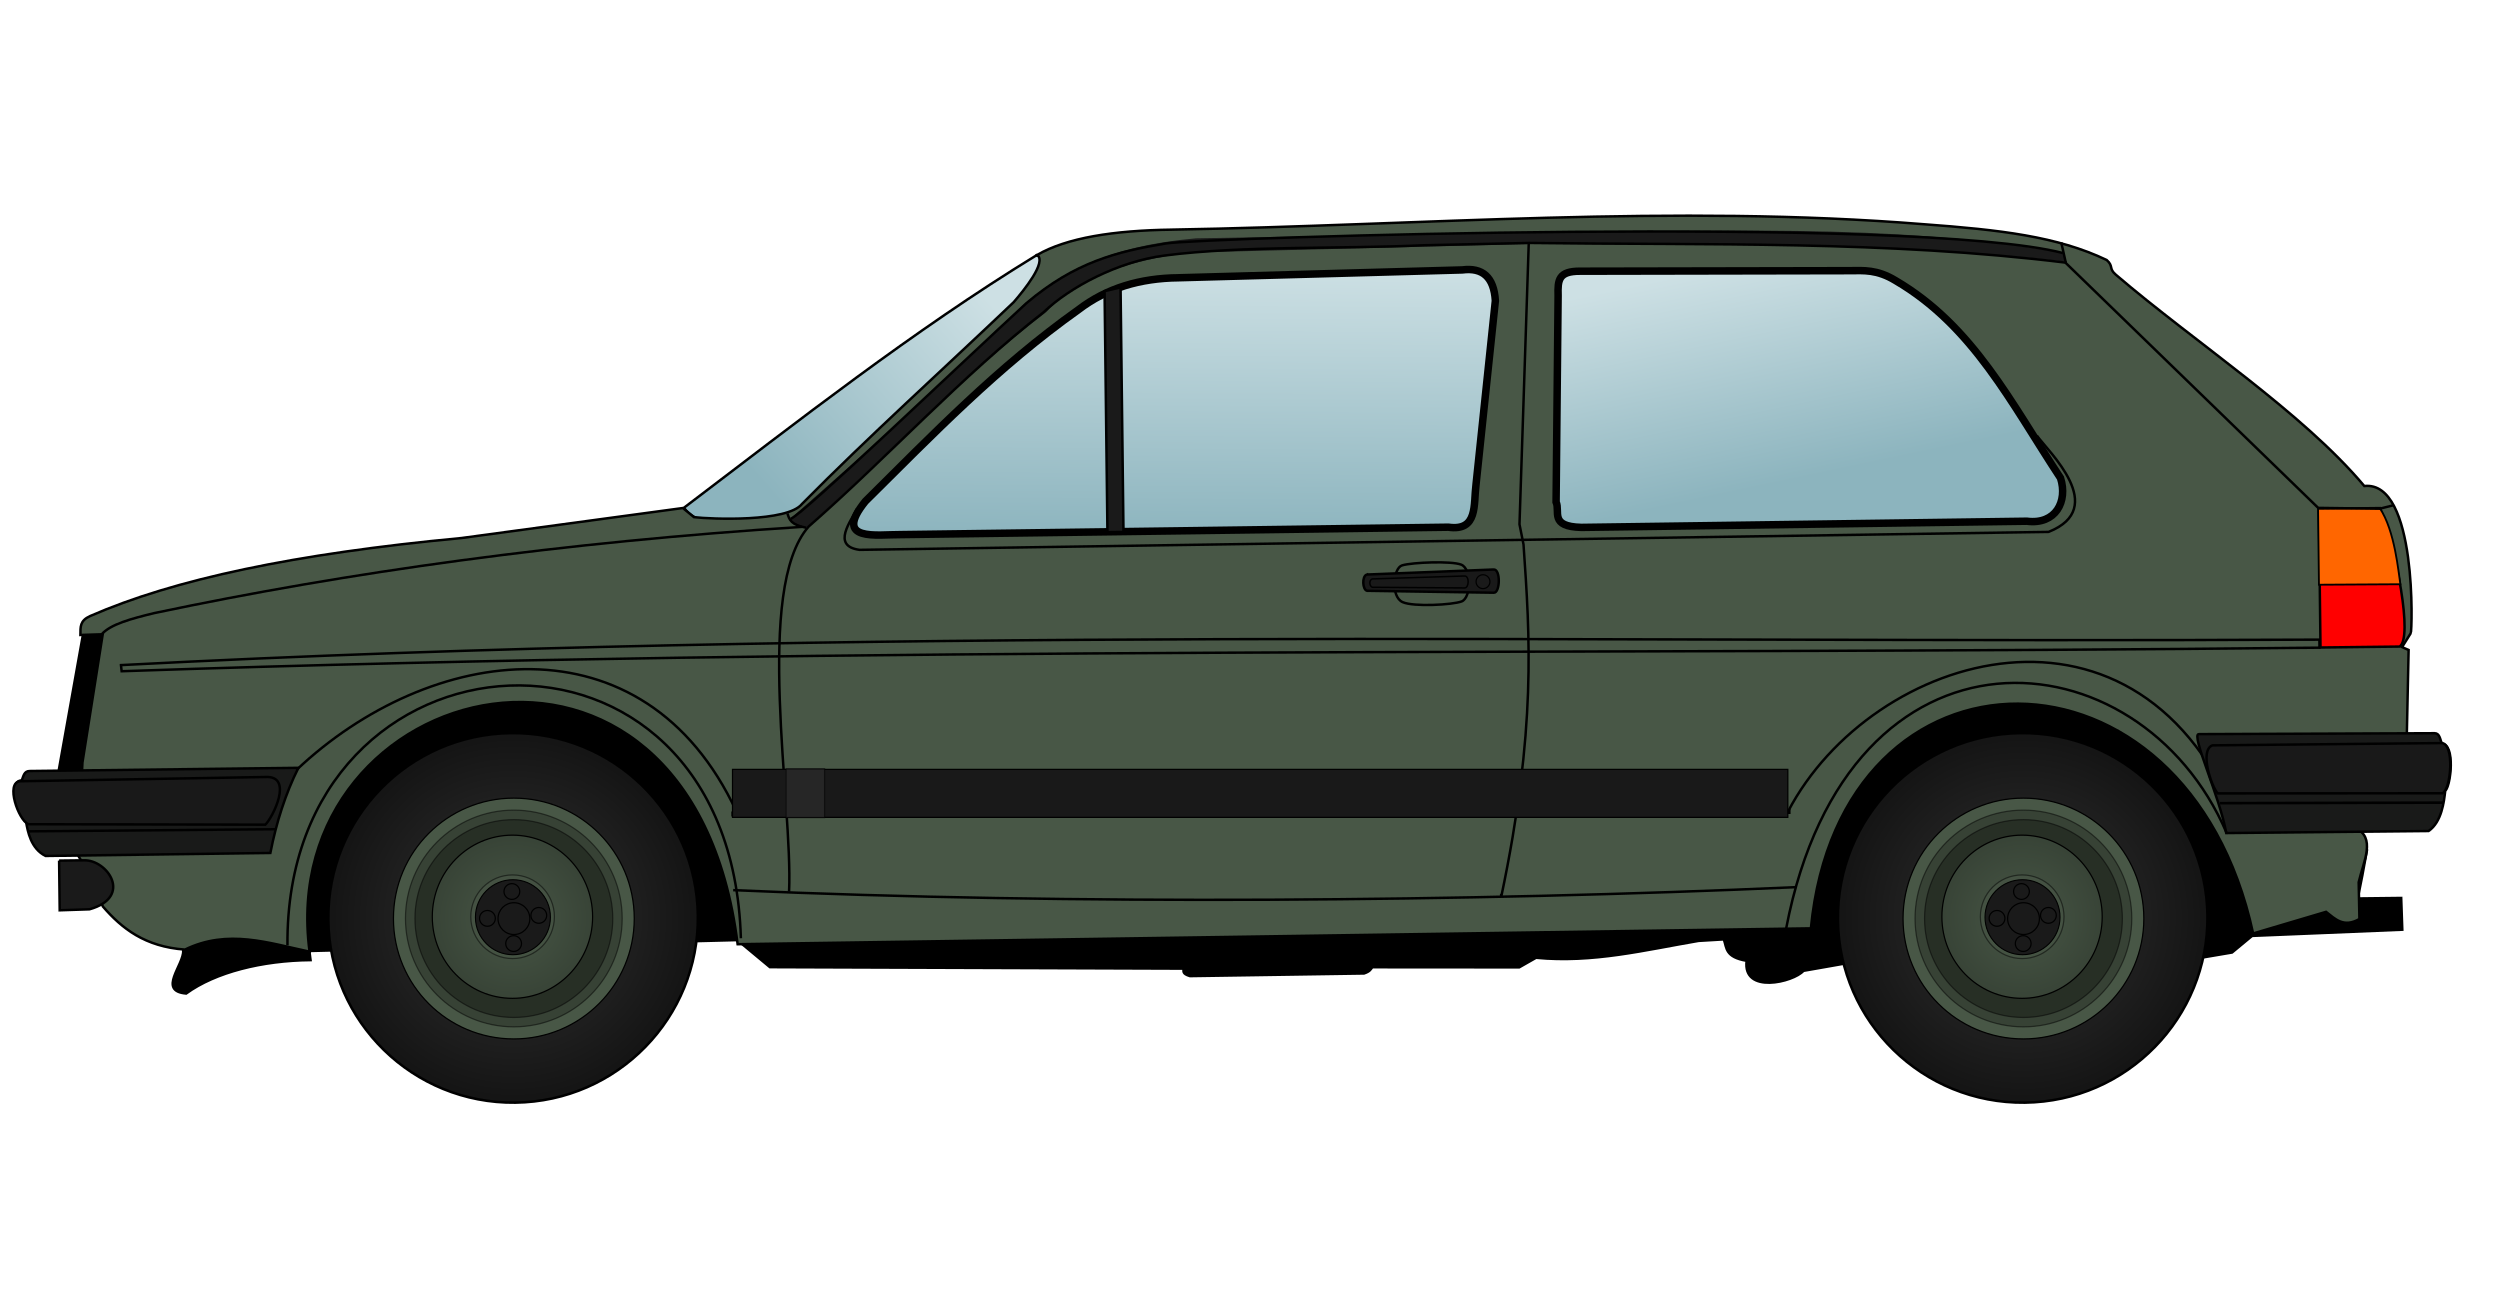 <?xml version="1.0" encoding="UTF-8" standalone="no"?>
<!-- Created with Inkscape (http://www.inkscape.org/) -->

<svg
   xmlns:dc="http://purl.org/dc/elements/1.1/"
   xmlns:cc="http://creativecommons.org/ns#"
   xmlns:rdf="http://www.w3.org/1999/02/22-rdf-syntax-ns#"
   xmlns:svg="http://www.w3.org/2000/svg"
   xmlns="http://www.w3.org/2000/svg"
   xmlns:xlink="http://www.w3.org/1999/xlink"
   xmlns:sodipodi="http://sodipodi.sourceforge.net/DTD/sodipodi-0.dtd"
   xmlns:inkscape="http://www.inkscape.org/namespaces/inkscape"
   width="2000"
   height="1052.36"
   id="svg2"
   version="1.1"
   inkscape:version="0.47 r22583"
   sodipodi:docname="VW Golf II bw.svg"
   inkscape:export-filename="I:\Kunst\Autos der Geschichte\svg\vw-golf-2.png"
   inkscape:export-xdpi="123"
   inkscape:export-ydpi="123">
  <defs
     id="defs4">
    <linearGradient
       id="linearGradient6295">
      <stop
         style="stop-color:#333333;stop-opacity:1;"
         offset="0"
         id="stop6297" />
      <stop
         style="stop-color:#141414;stop-opacity:1;"
         offset="1"
         id="stop6299" />
    </linearGradient>
    <linearGradient
       id="linearGradient6118">
      <stop
         style="stop-color:#485746;stop-opacity:1;"
         offset="0"
         id="stop6120" />
      <stop
         style="stop-color:#303a2f;stop-opacity:1;"
         offset="1"
         id="stop6122" />
    </linearGradient>
    <linearGradient
       id="linearGradient5683">
      <stop
         style="stop-color:#cde0e4;stop-opacity:1;"
         offset="0"
         id="stop5685" />
      <stop
         style="stop-color:#8cb4be;stop-opacity:1;"
         offset="1"
         id="stop5687" />
    </linearGradient>
    <inkscape:perspective
       sodipodi:type="inkscape:persp3d"
       inkscape:vp_x="0 : 526.18109 : 1"
       inkscape:vp_y="0 : 1000 : 0"
       inkscape:vp_z="744.09448 : 526.18109 : 1"
       inkscape:persp3d-origin="372.04724 : 350.78739 : 1"
       id="perspective10" />
    <inkscape:perspective
       id="perspective2824"
       inkscape:persp3d-origin="0.5 : 0.33333333 : 1"
       inkscape:vp_z="1 : 0.5 : 1"
       inkscape:vp_y="0 : 1000 : 0"
       inkscape:vp_x="0 : 0.5 : 1"
       sodipodi:type="inkscape:persp3d" />
    <inkscape:perspective
       id="perspective2836"
       inkscape:persp3d-origin="0.5 : 0.33333333 : 1"
       inkscape:vp_z="1 : 0.5 : 1"
       inkscape:vp_y="0 : 1000 : 0"
       inkscape:vp_x="0 : 0.5 : 1"
       sodipodi:type="inkscape:persp3d" />
    <inkscape:perspective
       id="perspective2836-7"
       inkscape:persp3d-origin="0.5 : 0.33333333 : 1"
       inkscape:vp_z="1 : 0.5 : 1"
       inkscape:vp_y="0 : 1000 : 0"
       inkscape:vp_x="0 : 0.5 : 1"
       sodipodi:type="inkscape:persp3d" />
    <inkscape:perspective
       id="perspective2836-0"
       inkscape:persp3d-origin="0.5 : 0.33333333 : 1"
       inkscape:vp_z="1 : 0.5 : 1"
       inkscape:vp_y="0 : 1000 : 0"
       inkscape:vp_x="0 : 0.5 : 1"
       sodipodi:type="inkscape:persp3d" />
    <inkscape:perspective
       id="perspective2836-4"
       inkscape:persp3d-origin="0.5 : 0.33333333 : 1"
       inkscape:vp_z="1 : 0.5 : 1"
       inkscape:vp_y="0 : 1000 : 0"
       inkscape:vp_x="0 : 0.5 : 1"
       sodipodi:type="inkscape:persp3d" />
    <inkscape:perspective
       id="perspective2885"
       inkscape:persp3d-origin="0.5 : 0.33333333 : 1"
       inkscape:vp_z="1 : 0.5 : 1"
       inkscape:vp_y="0 : 1000 : 0"
       inkscape:vp_x="0 : 0.5 : 1"
       sodipodi:type="inkscape:persp3d" />
    <inkscape:perspective
       id="perspective2907"
       inkscape:persp3d-origin="0.5 : 0.33333333 : 1"
       inkscape:vp_z="1 : 0.5 : 1"
       inkscape:vp_y="0 : 1000 : 0"
       inkscape:vp_x="0 : 0.5 : 1"
       sodipodi:type="inkscape:persp3d" />
    <inkscape:perspective
       id="perspective2907-5"
       inkscape:persp3d-origin="0.5 : 0.33333333 : 1"
       inkscape:vp_z="1 : 0.5 : 1"
       inkscape:vp_y="0 : 1000 : 0"
       inkscape:vp_x="0 : 0.5 : 1"
       sodipodi:type="inkscape:persp3d" />
    <inkscape:perspective
       id="perspective2938"
       inkscape:persp3d-origin="0.5 : 0.33333333 : 1"
       inkscape:vp_z="1 : 0.5 : 1"
       inkscape:vp_y="0 : 1000 : 0"
       inkscape:vp_x="0 : 0.5 : 1"
       sodipodi:type="inkscape:persp3d" />
    <inkscape:perspective
       id="perspective2960"
       inkscape:persp3d-origin="0.5 : 0.33333333 : 1"
       inkscape:vp_z="1 : 0.5 : 1"
       inkscape:vp_y="0 : 1000 : 0"
       inkscape:vp_x="0 : 0.5 : 1"
       sodipodi:type="inkscape:persp3d" />
    <inkscape:perspective
       id="perspective2960-1"
       inkscape:persp3d-origin="0.5 : 0.33333333 : 1"
       inkscape:vp_z="1 : 0.5 : 1"
       inkscape:vp_y="0 : 1000 : 0"
       inkscape:vp_x="0 : 0.5 : 1"
       sodipodi:type="inkscape:persp3d" />
    <inkscape:perspective
       id="perspective3763"
       inkscape:persp3d-origin="0.5 : 0.33333333 : 1"
       inkscape:vp_z="1 : 0.5 : 1"
       inkscape:vp_y="0 : 1000 : 0"
       inkscape:vp_x="0 : 0.5 : 1"
       sodipodi:type="inkscape:persp3d" />
    <inkscape:perspective
       id="perspective3763-7"
       inkscape:persp3d-origin="0.5 : 0.33333333 : 1"
       inkscape:vp_z="1 : 0.5 : 1"
       inkscape:vp_y="0 : 1000 : 0"
       inkscape:vp_x="0 : 0.5 : 1"
       sodipodi:type="inkscape:persp3d" />
    <inkscape:perspective
       id="perspective3794"
       inkscape:persp3d-origin="0.5 : 0.33333333 : 1"
       inkscape:vp_z="1 : 0.5 : 1"
       inkscape:vp_y="0 : 1000 : 0"
       inkscape:vp_x="0 : 0.5 : 1"
       sodipodi:type="inkscape:persp3d" />
    <inkscape:perspective
       id="perspective3825"
       inkscape:persp3d-origin="0.5 : 0.33333333 : 1"
       inkscape:vp_z="1 : 0.5 : 1"
       inkscape:vp_y="0 : 1000 : 0"
       inkscape:vp_x="0 : 0.5 : 1"
       sodipodi:type="inkscape:persp3d" />
    <inkscape:perspective
       id="perspective3869"
       inkscape:persp3d-origin="0.5 : 0.33333333 : 1"
       inkscape:vp_z="1 : 0.5 : 1"
       inkscape:vp_y="0 : 1000 : 0"
       inkscape:vp_x="0 : 0.5 : 1"
       sodipodi:type="inkscape:persp3d" />
    <inkscape:perspective
       id="perspective3655"
       inkscape:persp3d-origin="0.5 : 0.33333333 : 1"
       inkscape:vp_z="1 : 0.5 : 1"
       inkscape:vp_y="0 : 1000 : 0"
       inkscape:vp_x="0 : 0.5 : 1"
       sodipodi:type="inkscape:persp3d" />
    <inkscape:perspective
       id="perspective3655-0"
       inkscape:persp3d-origin="0.5 : 0.33333333 : 1"
       inkscape:vp_z="1 : 0.5 : 1"
       inkscape:vp_y="0 : 1000 : 0"
       inkscape:vp_x="0 : 0.5 : 1"
       sodipodi:type="inkscape:persp3d" />
    <inkscape:perspective
       id="perspective3655-8"
       inkscape:persp3d-origin="0.5 : 0.33333333 : 1"
       inkscape:vp_z="1 : 0.5 : 1"
       inkscape:vp_y="0 : 1000 : 0"
       inkscape:vp_x="0 : 0.5 : 1"
       sodipodi:type="inkscape:persp3d" />
    <inkscape:perspective
       id="perspective3695"
       inkscape:persp3d-origin="0.5 : 0.33333333 : 1"
       inkscape:vp_z="1 : 0.5 : 1"
       inkscape:vp_y="0 : 1000 : 0"
       inkscape:vp_x="0 : 0.5 : 1"
       sodipodi:type="inkscape:persp3d" />
    <inkscape:perspective
       id="perspective3719"
       inkscape:persp3d-origin="0.5 : 0.33333333 : 1"
       inkscape:vp_z="1 : 0.5 : 1"
       inkscape:vp_y="0 : 1000 : 0"
       inkscape:vp_x="0 : 0.5 : 1"
       sodipodi:type="inkscape:persp3d" />
    <inkscape:perspective
       id="perspective3737"
       inkscape:persp3d-origin="0.5 : 0.33333333 : 1"
       inkscape:vp_z="1 : 0.5 : 1"
       inkscape:vp_y="0 : 1000 : 0"
       inkscape:vp_x="0 : 0.5 : 1"
       sodipodi:type="inkscape:persp3d" />
    <inkscape:perspective
       id="perspective3759"
       inkscape:persp3d-origin="0.5 : 0.33333333 : 1"
       inkscape:vp_z="1 : 0.5 : 1"
       inkscape:vp_y="0 : 1000 : 0"
       inkscape:vp_x="0 : 0.5 : 1"
       sodipodi:type="inkscape:persp3d" />
    <inkscape:perspective
       id="perspective3781"
       inkscape:persp3d-origin="0.5 : 0.33333333 : 1"
       inkscape:vp_z="1 : 0.5 : 1"
       inkscape:vp_y="0 : 1000 : 0"
       inkscape:vp_x="0 : 0.5 : 1"
       sodipodi:type="inkscape:persp3d" />
    <inkscape:perspective
       id="perspective3803"
       inkscape:persp3d-origin="0.5 : 0.33333333 : 1"
       inkscape:vp_z="1 : 0.5 : 1"
       inkscape:vp_y="0 : 1000 : 0"
       inkscape:vp_x="0 : 0.5 : 1"
       sodipodi:type="inkscape:persp3d" />
    <inkscape:perspective
       id="perspective3825-1"
       inkscape:persp3d-origin="0.5 : 0.33333333 : 1"
       inkscape:vp_z="1 : 0.5 : 1"
       inkscape:vp_y="0 : 1000 : 0"
       inkscape:vp_x="0 : 0.5 : 1"
       sodipodi:type="inkscape:persp3d" />
    <inkscape:perspective
       id="perspective3850"
       inkscape:persp3d-origin="0.5 : 0.33333333 : 1"
       inkscape:vp_z="1 : 0.5 : 1"
       inkscape:vp_y="0 : 1000 : 0"
       inkscape:vp_x="0 : 0.5 : 1"
       sodipodi:type="inkscape:persp3d" />
    <inkscape:perspective
       id="perspective3872"
       inkscape:persp3d-origin="0.5 : 0.33333333 : 1"
       inkscape:vp_z="1 : 0.5 : 1"
       inkscape:vp_y="0 : 1000 : 0"
       inkscape:vp_x="0 : 0.5 : 1"
       sodipodi:type="inkscape:persp3d" />
    <inkscape:perspective
       id="perspective3895"
       inkscape:persp3d-origin="0.5 : 0.33333333 : 1"
       inkscape:vp_z="1 : 0.5 : 1"
       inkscape:vp_y="0 : 1000 : 0"
       inkscape:vp_x="0 : 0.5 : 1"
       sodipodi:type="inkscape:persp3d" />
    <inkscape:perspective
       id="perspective3917"
       inkscape:persp3d-origin="0.5 : 0.33333333 : 1"
       inkscape:vp_z="1 : 0.5 : 1"
       inkscape:vp_y="0 : 1000 : 0"
       inkscape:vp_x="0 : 0.5 : 1"
       sodipodi:type="inkscape:persp3d" />
    <inkscape:perspective
       id="perspective3941"
       inkscape:persp3d-origin="0.5 : 0.33333333 : 1"
       inkscape:vp_z="1 : 0.5 : 1"
       inkscape:vp_y="0 : 1000 : 0"
       inkscape:vp_x="0 : 0.5 : 1"
       sodipodi:type="inkscape:persp3d" />
    <inkscape:perspective
       id="perspective3963"
       inkscape:persp3d-origin="0.5 : 0.33333333 : 1"
       inkscape:vp_z="1 : 0.5 : 1"
       inkscape:vp_y="0 : 1000 : 0"
       inkscape:vp_x="0 : 0.5 : 1"
       sodipodi:type="inkscape:persp3d" />
    <inkscape:perspective
       id="perspective3985"
       inkscape:persp3d-origin="0.5 : 0.33333333 : 1"
       inkscape:vp_z="1 : 0.5 : 1"
       inkscape:vp_y="0 : 1000 : 0"
       inkscape:vp_x="0 : 0.5 : 1"
       sodipodi:type="inkscape:persp3d" />
    <inkscape:perspective
       id="perspective4007"
       inkscape:persp3d-origin="0.5 : 0.33333333 : 1"
       inkscape:vp_z="1 : 0.5 : 1"
       inkscape:vp_y="0 : 1000 : 0"
       inkscape:vp_x="0 : 0.5 : 1"
       sodipodi:type="inkscape:persp3d" />
    <inkscape:perspective
       id="perspective4029"
       inkscape:persp3d-origin="0.5 : 0.33333333 : 1"
       inkscape:vp_z="1 : 0.5 : 1"
       inkscape:vp_y="0 : 1000 : 0"
       inkscape:vp_x="0 : 0.5 : 1"
       sodipodi:type="inkscape:persp3d" />
    <inkscape:perspective
       id="perspective4051"
       inkscape:persp3d-origin="0.5 : 0.33333333 : 1"
       inkscape:vp_z="1 : 0.5 : 1"
       inkscape:vp_y="0 : 1000 : 0"
       inkscape:vp_x="0 : 0.5 : 1"
       sodipodi:type="inkscape:persp3d" />
    <inkscape:perspective
       id="perspective4073"
       inkscape:persp3d-origin="0.5 : 0.33333333 : 1"
       inkscape:vp_z="1 : 0.5 : 1"
       inkscape:vp_y="0 : 1000 : 0"
       inkscape:vp_x="0 : 0.5 : 1"
       sodipodi:type="inkscape:persp3d" />
    <inkscape:perspective
       id="perspective4095"
       inkscape:persp3d-origin="0.5 : 0.33333333 : 1"
       inkscape:vp_z="1 : 0.5 : 1"
       inkscape:vp_y="0 : 1000 : 0"
       inkscape:vp_x="0 : 0.5 : 1"
       sodipodi:type="inkscape:persp3d" />
    <inkscape:perspective
       id="perspective4117"
       inkscape:persp3d-origin="0.5 : 0.33333333 : 1"
       inkscape:vp_z="1 : 0.5 : 1"
       inkscape:vp_y="0 : 1000 : 0"
       inkscape:vp_x="0 : 0.5 : 1"
       sodipodi:type="inkscape:persp3d" />
    <inkscape:perspective
       id="perspective4139"
       inkscape:persp3d-origin="0.5 : 0.33333333 : 1"
       inkscape:vp_z="1 : 0.5 : 1"
       inkscape:vp_y="0 : 1000 : 0"
       inkscape:vp_x="0 : 0.5 : 1"
       sodipodi:type="inkscape:persp3d" />
    <inkscape:perspective
       id="perspective4161"
       inkscape:persp3d-origin="0.5 : 0.33333333 : 1"
       inkscape:vp_z="1 : 0.5 : 1"
       inkscape:vp_y="0 : 1000 : 0"
       inkscape:vp_x="0 : 0.5 : 1"
       sodipodi:type="inkscape:persp3d" />
    <inkscape:perspective
       id="perspective4183"
       inkscape:persp3d-origin="0.5 : 0.33333333 : 1"
       inkscape:vp_z="1 : 0.5 : 1"
       inkscape:vp_y="0 : 1000 : 0"
       inkscape:vp_x="0 : 0.5 : 1"
       sodipodi:type="inkscape:persp3d" />
    <inkscape:perspective
       id="perspective4205"
       inkscape:persp3d-origin="0.5 : 0.33333333 : 1"
       inkscape:vp_z="1 : 0.5 : 1"
       inkscape:vp_y="0 : 1000 : 0"
       inkscape:vp_x="0 : 0.5 : 1"
       sodipodi:type="inkscape:persp3d" />
    <inkscape:perspective
       id="perspective4205-2"
       inkscape:persp3d-origin="0.5 : 0.33333333 : 1"
       inkscape:vp_z="1 : 0.5 : 1"
       inkscape:vp_y="0 : 1000 : 0"
       inkscape:vp_x="0 : 0.5 : 1"
       sodipodi:type="inkscape:persp3d" />
    <inkscape:perspective
       id="perspective4205-9"
       inkscape:persp3d-origin="0.5 : 0.33333333 : 1"
       inkscape:vp_z="1 : 0.5 : 1"
       inkscape:vp_y="0 : 1000 : 0"
       inkscape:vp_x="0 : 0.5 : 1"
       sodipodi:type="inkscape:persp3d" />
    <inkscape:perspective
       id="perspective4245"
       inkscape:persp3d-origin="0.5 : 0.33333333 : 1"
       inkscape:vp_z="1 : 0.5 : 1"
       inkscape:vp_y="0 : 1000 : 0"
       inkscape:vp_x="0 : 0.5 : 1"
       sodipodi:type="inkscape:persp3d" />
    <inkscape:perspective
       id="perspective4245-3"
       inkscape:persp3d-origin="0.5 : 0.33333333 : 1"
       inkscape:vp_z="1 : 0.5 : 1"
       inkscape:vp_y="0 : 1000 : 0"
       inkscape:vp_x="0 : 0.5 : 1"
       sodipodi:type="inkscape:persp3d" />
    <inkscape:perspective
       id="perspective4276"
       inkscape:persp3d-origin="0.5 : 0.33333333 : 1"
       inkscape:vp_z="1 : 0.5 : 1"
       inkscape:vp_y="0 : 1000 : 0"
       inkscape:vp_x="0 : 0.5 : 1"
       sodipodi:type="inkscape:persp3d" />
    <inkscape:perspective
       id="perspective4276-3"
       inkscape:persp3d-origin="0.5 : 0.33333333 : 1"
       inkscape:vp_z="1 : 0.5 : 1"
       inkscape:vp_y="0 : 1000 : 0"
       inkscape:vp_x="0 : 0.5 : 1"
       sodipodi:type="inkscape:persp3d" />
    <inkscape:perspective
       id="perspective4404"
       inkscape:persp3d-origin="0.5 : 0.33333333 : 1"
       inkscape:vp_z="1 : 0.5 : 1"
       inkscape:vp_y="0 : 1000 : 0"
       inkscape:vp_x="0 : 0.5 : 1"
       sodipodi:type="inkscape:persp3d" />
    <linearGradient
       inkscape:collect="always"
       xlink:href="#linearGradient5683"
       id="linearGradient5807"
       gradientUnits="userSpaceOnUse"
       x1="522.989"
       y1="79.219"
       x2="541.043"
       y2="167.044"
       gradientTransform="matrix(2,-0.01,0.01,2,327.76,60.399)" />
    <linearGradient
       inkscape:collect="always"
       xlink:href="#linearGradient5683"
       id="linearGradient5810"
       gradientUnits="userSpaceOnUse"
       x1="332.038"
       y1="77.821"
       x2="330.766"
       y2="187.065"
       gradientTransform="matrix(2,-0.01,0.01,2,327.76,60.399)" />
    <linearGradient
       inkscape:collect="always"
       xlink:href="#linearGradient5683"
       id="linearGradient5814"
       gradientUnits="userSpaceOnUse"
       x1="230.71"
       y1="90.125"
       x2="142.764"
       y2="166.729"
       gradientTransform="matrix(2,-0.01,0.01,2,327.76,60.399)" />
    <inkscape:perspective
       id="perspective5829"
       inkscape:persp3d-origin="0.5 : 0.33333333 : 1"
       inkscape:vp_z="1 : 0.5 : 1"
       inkscape:vp_y="0 : 1000 : 0"
       inkscape:vp_x="0 : 0.5 : 1"
       sodipodi:type="inkscape:persp3d" />
    <inkscape:perspective
       id="perspective5851"
       inkscape:persp3d-origin="0.5 : 0.33333333 : 1"
       inkscape:vp_z="1 : 0.5 : 1"
       inkscape:vp_y="0 : 1000 : 0"
       inkscape:vp_x="0 : 0.5 : 1"
       sodipodi:type="inkscape:persp3d" />
    <inkscape:perspective
       id="perspective5873"
       inkscape:persp3d-origin="0.5 : 0.33333333 : 1"
       inkscape:vp_z="1 : 0.5 : 1"
       inkscape:vp_y="0 : 1000 : 0"
       inkscape:vp_x="0 : 0.5 : 1"
       sodipodi:type="inkscape:persp3d" />
    <inkscape:perspective
       id="perspective5889"
       inkscape:persp3d-origin="0.5 : 0.33333333 : 1"
       inkscape:vp_z="1 : 0.5 : 1"
       inkscape:vp_y="0 : 1000 : 0"
       inkscape:vp_x="0 : 0.5 : 1"
       sodipodi:type="inkscape:persp3d" />
    <inkscape:perspective
       id="perspective5911"
       inkscape:persp3d-origin="0.5 : 0.33333333 : 1"
       inkscape:vp_z="1 : 0.5 : 1"
       inkscape:vp_y="0 : 1000 : 0"
       inkscape:vp_x="0 : 0.5 : 1"
       sodipodi:type="inkscape:persp3d" />
    <inkscape:perspective
       id="perspective5911-9"
       inkscape:persp3d-origin="0.5 : 0.33333333 : 1"
       inkscape:vp_z="1 : 0.5 : 1"
       inkscape:vp_y="0 : 1000 : 0"
       inkscape:vp_x="0 : 0.5 : 1"
       sodipodi:type="inkscape:persp3d" />
    <inkscape:perspective
       id="perspective5942"
       inkscape:persp3d-origin="0.5 : 0.33333333 : 1"
       inkscape:vp_z="1 : 0.5 : 1"
       inkscape:vp_y="0 : 1000 : 0"
       inkscape:vp_x="0 : 0.5 : 1"
       sodipodi:type="inkscape:persp3d" />
    <inkscape:perspective
       id="perspective5964"
       inkscape:persp3d-origin="0.5 : 0.33333333 : 1"
       inkscape:vp_z="1 : 0.5 : 1"
       inkscape:vp_y="0 : 1000 : 0"
       inkscape:vp_x="0 : 0.5 : 1"
       sodipodi:type="inkscape:persp3d" />
    <inkscape:perspective
       id="perspective5986"
       inkscape:persp3d-origin="0.5 : 0.33333333 : 1"
       inkscape:vp_z="1 : 0.5 : 1"
       inkscape:vp_y="0 : 1000 : 0"
       inkscape:vp_x="0 : 0.5 : 1"
       sodipodi:type="inkscape:persp3d" />
    <inkscape:perspective
       id="perspective5986-8"
       inkscape:persp3d-origin="0.5 : 0.33333333 : 1"
       inkscape:vp_z="1 : 0.5 : 1"
       inkscape:vp_y="0 : 1000 : 0"
       inkscape:vp_x="0 : 0.5 : 1"
       sodipodi:type="inkscape:persp3d" />
    <inkscape:perspective
       id="perspective5986-83"
       inkscape:persp3d-origin="0.5 : 0.33333333 : 1"
       inkscape:vp_z="1 : 0.5 : 1"
       inkscape:vp_y="0 : 1000 : 0"
       inkscape:vp_x="0 : 0.5 : 1"
       sodipodi:type="inkscape:persp3d" />
    <inkscape:perspective
       id="perspective6026"
       inkscape:persp3d-origin="0.5 : 0.33333333 : 1"
       inkscape:vp_z="1 : 0.5 : 1"
       inkscape:vp_y="0 : 1000 : 0"
       inkscape:vp_x="0 : 0.5 : 1"
       sodipodi:type="inkscape:persp3d" />
    <inkscape:perspective
       id="perspective6048"
       inkscape:persp3d-origin="0.5 : 0.33333333 : 1"
       inkscape:vp_z="1 : 0.5 : 1"
       inkscape:vp_y="0 : 1000 : 0"
       inkscape:vp_x="0 : 0.5 : 1"
       sodipodi:type="inkscape:persp3d" />
    <inkscape:perspective
       id="perspective6048-6"
       inkscape:persp3d-origin="0.5 : 0.33333333 : 1"
       inkscape:vp_z="1 : 0.5 : 1"
       inkscape:vp_y="0 : 1000 : 0"
       inkscape:vp_x="0 : 0.5 : 1"
       sodipodi:type="inkscape:persp3d" />
    <inkscape:perspective
       id="perspective6048-8"
       inkscape:persp3d-origin="0.5 : 0.33333333 : 1"
       inkscape:vp_z="1 : 0.5 : 1"
       inkscape:vp_y="0 : 1000 : 0"
       inkscape:vp_x="0 : 0.5 : 1"
       sodipodi:type="inkscape:persp3d" />
    <inkscape:perspective
       id="perspective6097"
       inkscape:persp3d-origin="0.5 : 0.33333333 : 1"
       inkscape:vp_z="1 : 0.5 : 1"
       inkscape:vp_y="0 : 1000 : 0"
       inkscape:vp_x="0 : 0.5 : 1"
       sodipodi:type="inkscape:persp3d" />
    <inkscape:perspective
       id="perspective6147"
       inkscape:persp3d-origin="0.5 : 0.33333333 : 1"
       inkscape:vp_z="1 : 0.5 : 1"
       inkscape:vp_y="0 : 1000 : 0"
       inkscape:vp_x="0 : 0.5 : 1"
       sodipodi:type="inkscape:persp3d" />
    <radialGradient
       inkscape:collect="always"
       xlink:href="#linearGradient6118"
       id="radialGradient6293"
       gradientUnits="userSpaceOnUse"
       gradientTransform="matrix(1.492,-4.804299e-8,4.9311922e-8,1.478,-629.975,-859.038)"
       cx="1281.071"
       cy="1798.431"
       fx="1281.071"
       fy="1798.431"
       r="34.191" />
    <radialGradient
       inkscape:collect="always"
       xlink:href="#linearGradient6295"
       id="radialGradient6301"
       cx="39.286"
       cy="345.219"
       fx="39.286"
       fy="345.219"
       r="72.643"
       gradientUnits="userSpaceOnUse" />
    <inkscape:perspective
       id="perspective6326"
       inkscape:persp3d-origin="0.5 : 0.33333333 : 1"
       inkscape:vp_z="1 : 0.5 : 1"
       inkscape:vp_y="0 : 1000 : 0"
       inkscape:vp_x="0 : 0.5 : 1"
       sodipodi:type="inkscape:persp3d" />
    <radialGradient
       inkscape:collect="always"
       xlink:href="#linearGradient6295-2"
       id="radialGradient6301-7"
       cx="39.286"
       cy="345.219"
       fx="39.286"
       fy="345.219"
       r="72.643"
       gradientUnits="userSpaceOnUse" />
    <linearGradient
       id="linearGradient6295-2">
      <stop
         style="stop-color:#333333;stop-opacity:1;"
         offset="0"
         id="stop6297-3" />
      <stop
         style="stop-color:#141414;stop-opacity:1;"
         offset="1"
         id="stop6299-7" />
    </linearGradient>
    <radialGradient
       inkscape:collect="always"
       xlink:href="#linearGradient6118-5"
       id="radialGradient6293-8"
       gradientUnits="userSpaceOnUse"
       gradientTransform="matrix(1.492,-4.804299e-8,4.9311922e-8,1.478,-629.975,-859.038)"
       cx="1281.071"
       cy="1798.431"
       fx="1281.071"
       fy="1798.431"
       r="34.191" />
    <linearGradient
       id="linearGradient6118-5">
      <stop
         style="stop-color:#485746;stop-opacity:1;"
         offset="0"
         id="stop6120-8" />
      <stop
         style="stop-color:#303a2f;stop-opacity:1;"
         offset="1"
         id="stop6122-5" />
    </linearGradient>
  </defs>
  <sodipodi:namedview
     id="base"
     pagecolor="#ffffff"
     bordercolor="#666666"
     borderopacity="1.0"
     inkscape:pageopacity="0.0"
     inkscape:pageshadow="2"
     inkscape:zoom="0.35"
     inkscape:cx="1104.3601"
     inkscape:cy="534.02365"
     inkscape:document-units="px"
     inkscape:current-layer="layer1"
     showgrid="false"
     inkscape:window-width="1920"
     inkscape:window-height="1018"
     inkscape:window-x="-8"
     inkscape:window-y="-8"
     inkscape:window-maximized="1" />
  <g
     inkscape:label="Ebene 1"
     inkscape:groupmode="layer"
     id="layer1"
     transform="translate(0,-0.002)">
    <g
       id="g6433">
      <path
         sodipodi:nodetypes="cccccccccccccccccccccccccccccccc"
         id="rect2825-8"
         d="m 81.317,508.151 1831.264,7.481 c -5.485,47.518 -19.926,102.285 -27.796,149.831 l 8.823,14.532 -3.743,20.437 -3.662,18.35 34.749,-0.41 0.887,25.382 -120.145,4.961 -16.056,13.293 c -78.362,13.147 -152.045,28.955 -261.986,0.425 l -80.869,14.227 c -8.061,9.094 -48.813,18.903 -45.487,-8.013 -17.278,-3.01 -15.808,-10.229 -18.224,-17.144 l -20.211,1.203 c -42.668,7.253 -84.514,17.882 -130.012,13.503 l -13.485,7.671 -117.496,-0.092 c -1.387,1.649 -1.67,3.285 -6.636,4.977 l -139.293,2.106 c -6.438,-1.933 -4.94,-3.961 -5.07,-5.969 l -330.949,-1.18 -26.055,-21.66 -342.349,8.718 0.939,7.293 c -38.759,0.421 -75.96,9.622 -99.546,26.751 -23.015,-2.062 -1.827,-22.664 -2.269,-34.548 L 76.341,616.73 46.822,617.254 66.503,506.968 l 14.815,1.182 0,-4e-5 z"
         style="fill:#000000;fill-opacity:1;stroke:#000000;stroke-width:2;stroke-opacity:1" />
      <path
         sodipodi:nodetypes="ccccc"
         id="rect2825-1"
         d="m 828.7,204.52 c 31.029,0.241 29.912,5.92 37.585,10.039 l -204.109,192.404 c -17.231,15.345 -99.069,23.867 -114.993,-0.774 91.226,-69.213 182.989,-141.366 281.518,-201.669 z"
         style="fill:url(#linearGradient5814);fill-opacity:1;stroke:#000000;stroke-width:2;stroke-opacity:1" />
      <path
         sodipodi:nodetypes="cccsccccccccccccccccccccccccccc"
         id="rect2830"
         d="m 937.336,183.717 c 200.215,-3.457 401.276,-20.492 602.018,-4.306 60.375,4.45 106.363,9.667 146.025,28.61 5.644,5.084 1.381,6.687 7.26,11.722 63.437,54.322 148.869,109.692 198.81,169.079 42.638,-4.585 38.227,116.882 37.171,117.722 l -6.971,11.164 5.248,2.274 -1.437,67.62 -41.695,74.656 c 17.54,7.41 6.985,26.921 3.176,43.526 l 0.592,29.432 c -12.672,7.192 -19.375,-0.018 -26.693,-5.742 l -58.338,17.314 C 1749.699,501.896 1471.822,502.773 1448.707,742.668 l -858.599,12.705 c -37.166,-299.867 -371.536,-214.88 -342.454,5.967 -32.818,-6.906 -65.338,-18.41 -99.692,-1.663 -32.022,-2.277 -50.472,-16.911 -65.689,-34.487 -9.21,-23.465 -14.6,-32.383 -19.908,-40.994 l 3.585,-74.141 16.237,-102.645 -17.855,0.564 c 0.068,-6.455 -0.571,-11.359 7.817,-15.151 66.954,-29.288 163.361,-49.833 297.059,-62.402 l 177.091,-24.004 8.863,7.309 c 14.106,1.635 74.851,4.028 86.468,-10.595 53.267,-53.933 112.65,-107.433 169.334,-161.407 8.176,-9.461 26.627,-32.103 18.776,-37.799 23.643,-13.672 60.965,-19.582 107.599,-20.208 z"
         style="fill:#485746;fill-opacity:1;stroke:#000000;stroke-width:2;stroke-opacity:1" />
      <path
         sodipodi:nodetypes="ccccccccc"
         id="rect2825-4"
         d="m 942.794,222.219 227.037,-6.274 c 16.117,-2.068 25.32,5.613 26.454,24.67 l -15.448,146.816 c -2.106,16.16 1.794,37.695 -22.126,34.332 l -438.44,5.934 c -18.217,-0.184 -54.382,6.128 -27.974,-26.647 53.634,-53.162 105.744,-107.314 170.45,-153.283 22.725,-17.408 49.496,-25.178 80.047,-25.548 z"
         style="fill:url(#linearGradient5810);fill-opacity:1;stroke:#000000;stroke-width:5.999;stroke-miterlimit:4;stroke-opacity:1;stroke-dasharray:none" />
      <path
         sodipodi:nodetypes="ccccccccc"
         id="rect2825-9"
         d="m 1264.116,216.965 215.679,-0.425 c 11.096,-0.076 21.786,-1.132 36.666,7.935 62.224,36.404 92.561,98.234 131.973,157.999 5.897,18.514 -3.76,37.506 -26.986,34.495 l -356.32,4.956 c -25.831,-0.656 -16.779,-12.501 -20.253,-20.329 l 1.619,-165.138 c -0.372,-12.597 0.332,-19.555 17.623,-19.493 z"
         style="fill:url(#linearGradient5807);fill-opacity:1;stroke:#000000;stroke-width:5.999;stroke-miterlimit:4;stroke-opacity:1;stroke-dasharray:none" />
      <path
         sodipodi:nodetypes="ccccccc"
         id="rect2825-82"
         d="M 23.505,616.823 238.699,614.262 c -10.261,20.665 -17.591,43.475 -22.419,68.115 l -179.845,2.394 c -11.859,-5.926 -14.271,-19.789 -15.557,-27.166 -5.101,-3.229 -15.721,-32.957 -3.464,-33.312 1.401,-3.604 1.917,-7.322 6.092,-7.469 z"
         style="fill:#191a19;fill-opacity:1;stroke:#000000;stroke-width:2;stroke-opacity:1" />
      <path
         sodipodi:nodetypes="cc"
         id="path3851"
         d="m 1430.428,649.206 c 66.98,-128.097 282.866,-193.331 361.738,12.864"
         style="fill:none;stroke:#000000;stroke-width:2px;stroke-linecap:butt;stroke-linejoin:miter;stroke-opacity:1" />
      <path
         sodipodi:nodetypes="ccccccc"
         id="rect2825-82-4"
         d="m 1947.789,586.566 -188.637,0.731 c -6.976,-0.51 16.898,50.443 21.849,79.16 l 161.862,-1.631 c 10.523,-7.227 12.352,-23.511 13.327,-32.174 4.51,-3.905 8.3,-37.381 -2.736,-37.494 -1.349,-4.183 -1.905,-8.522 -5.665,-8.59 z"
         style="fill:#191a19;fill-opacity:1;stroke:#000000;stroke-width:2;stroke-opacity:1" />
      <path
         sodipodi:nodetypes="ccccc"
         id="rect2825-17"
         d="m 16.012,625.017 196.079,-3.406 c 23.391,-1.441 5.885,32.653 0.183,38.127 L 22.759,659.373 C 14.725,656.232 4.201,626.167 16.012,625.017 z"
         style="fill:#191919;fill-opacity:1;stroke:#000000;stroke-width:2;stroke-opacity:1" />
      <path
         sodipodi:nodetypes="cccccc"
         id="rect2825-17-1"
         d="m 1953.5,594.46 -183.545,1.828 c -10.613,3.963 -0.802,33.09 4.263,38.436 l 179.783,-0.12 c 6.895,-3.318 9.764,-39.257 -0.502,-40.144 l 0,0 z"
         style="fill:#191919;fill-opacity:1;stroke:#000000;stroke-width:2;stroke-opacity:1" />
      <path
         sodipodi:nodetypes="ccccc"
         id="rect2825-6"
         d="m 1855.071,407.058 48.968,-0.583 c 13.035,33.674 26.546,103.981 15.602,110.777 l -63.25,0.753 -1.321,-110.947 z"
         style="fill:#ff0000;fill-opacity:1;stroke:#000000;stroke-width:2;stroke-opacity:1" />
      <path
         sodipodi:nodetypes="ccccc"
         id="rect2825-2"
         d="M 96.76,532.083 C 684.776,501.212 1267.057,514.454 1855.522,511.712 l 0.076,6.425 C 1267.431,524.415 698.32,516.292 97.323,536.988 l -0.563,-4.904 z"
         style="fill:#485746;fill-opacity:1;stroke:#000000;stroke-width:2;stroke-opacity:1" />
      <path
         sodipodi:nodetypes="ccccc"
         id="rect2825-6-1"
         d="m 1854.441,407.021 49.342,-0.587 c 12.189,18.033 15.017,51.846 16.507,60.952 l -65.125,0.397 -0.723,-60.761 z"
         style="fill:#ff6600;fill-opacity:1;stroke:#000000;stroke-width:1.485;stroke-opacity:1" />
      <path
         sodipodi:nodetypes="ccccc"
         id="rect2825-3"
         d="m 47.282,688.491 19.826,-0.236 c 18.598,-0.701 39.665,29.192 4.507,39.198 l -23.859,0.789 -0.473,-39.751 z"
         style="fill:#1a1a1a;fill-opacity:1;stroke:#000000;stroke-width:2;stroke-opacity:1" />
      <path
         sodipodi:nodetypes="cccc"
         id="path3839"
         d="m 685.553,407.049 c -4.476,9.48 -20.861,29.743 2.043,32.837 l 951.261,-14.355 c 48.539,-19.253 -0.335,-64.387 -9.354,-77.017"
         style="fill:none;stroke:#000000;stroke-width:2px;stroke-linecap:butt;stroke-linejoin:miter;stroke-opacity:1" />
      <path
         sodipodi:nodetypes="ccccc"
         id="path3841"
         d="m 1223.008,194.139 -7.418,225.321 3.222,16.122 c 5.11,73.877 10.464,147.311 -17.853,282.006 l -0.031,-2.525"
         style="fill:none;stroke:#000000;stroke-width:2px;stroke-linecap:butt;stroke-linejoin:miter;stroke-opacity:1" />
      <path
         sodipodi:nodetypes="ccccccccccc"
         id="rect5707"
         d="m 817.857,244.503 c 29.584,-25.224 66.04,-47.46 138.946,-53.848 l 266.013,-4.716 c 143.052,-0.27 289.293,-8.321 427.945,16.424 l 1.844,7.016 c -139.213,-16.152 -284.731,-13.388 -429.062,-14.188 l -265.866,6.714 c -43.481,3.688 -92.285,16.594 -120.535,47.599 -66.787,50.889 -127.57,115.02 -191.934,172.727 -6.228,-0.932 -10.217,-3.542 -13.781,-6.472 62.427,-54.908 122.792,-108.679 186.429,-171.255 z"
         style="fill:#1a1a1a;fill-opacity:1;fill-rule:nonzero;stroke:none"
         transform="translate(0,0.002)" />
      <path
         sodipodi:nodetypes="cc"
         id="path3843"
         d="m 629.932,410.778 c 1.642,5.225 2.919,8.963 15.034,11.436"
         style="fill:none;stroke:#000000;stroke-width:2px;stroke-linecap:butt;stroke-linejoin:miter;stroke-opacity:1" />
      <path
         sodipodi:nodetypes="ccccccc"
         id="path3845"
         d="m 631.26,713.261 c 3.156,-70.607 -28.264,-242.014 15.713,-292.081 62.166,-54.357 123.12,-121.028 187.803,-171.315 21.09,-20.208 59.787,-40.665 96.705,-45.422 63.213,-8.077 140.767,-5.159 207.356,-8.232 l 84.358,-1.859 c 143.031,1.92 285.381,-2.016 430.27,15.873"
         style="fill:none;stroke:#000000;stroke-width:2px;stroke-linecap:butt;stroke-linejoin:miter;stroke-opacity:1" />
      <path
         id="path3847"
         d="m 585.071,651.19 847.377,-2.008"
         style="fill:none;stroke:#000000;stroke-width:3.999;stroke-linecap:butt;stroke-linejoin:miter;stroke-miterlimit:4;stroke-opacity:1;stroke-dasharray:none" />
      <path
         sodipodi:nodetypes="cc"
         id="path3849"
         d="M 237.207,615.94 C 343.748,515.279 515.13,490.639 589.086,649.122"
         style="fill:none;stroke:#000000;stroke-width:2px;stroke-linecap:butt;stroke-linejoin:miter;stroke-opacity:1" />
      <path
         sodipodi:nodetypes="cc"
         id="path3853"
         d="m 586.533,712.107 c 270.052,12.016 591.069,9.251 850.359,-2.39"
         style="fill:none;stroke:#000000;stroke-width:2px;stroke-linecap:butt;stroke-linejoin:miter;stroke-opacity:1" />
      <path
         sodipodi:nodetypes="cccc"
         id="path3855"
         d="m 632.514,415.08 c 9.618,-3.11 137.039,-125.117 188.767,-172.665 38.772,-32.814 72.295,-41.156 111.565,-47.653 28.495,-4.526 599.789,-22.816 717.496,7.673"
         style="fill:none;stroke:#000000;stroke-width:2px;stroke-linecap:butt;stroke-linejoin:miter;stroke-opacity:1" />
      <path
         sodipodi:nodetypes="cc"
         id="path3857"
         d="M 229.966,756.346 C 227.649,491.622 584.546,468.68 592.705,750.6"
         style="fill:none;stroke:#000000;stroke-width:2px;stroke-linecap:butt;stroke-linejoin:miter;stroke-opacity:1" />
      <path
         sodipodi:nodetypes="cc"
         id="path3859"
         d="M 1781.177,666.104 C 1711.691,504.737 1478.702,484.452 1428.958,742.577"
         style="fill:none;stroke:#000000;stroke-width:2px;stroke-linecap:butt;stroke-linejoin:miter;stroke-opacity:1" />
      <path
         sodipodi:nodetypes="ccccc"
         id="path2865"
         d="m 1648.977,193.866 3.733,16.621 201.809,195.813 49.246,0.676 11.581,-2.915"
         style="fill:none;stroke:#000000;stroke-width:2px;stroke-linecap:butt;stroke-linejoin:miter;stroke-opacity:1" />
      <path
         sodipodi:nodetypes="cc"
         id="path2867"
         d="m 1776.018,642.539 179.245,-0.417"
         style="fill:none;stroke:#000000;stroke-width:2.105px;stroke-linecap:butt;stroke-linejoin:miter;stroke-opacity:1" />
      <path
         sodipodi:nodetypes="cc"
         id="path2869"
         d="m 22.536,665.079 198.065,-1.705"
         style="fill:none;stroke:#000000;stroke-width:2px;stroke-linecap:butt;stroke-linejoin:miter;stroke-opacity:1" />
      <path
         sodipodi:nodetypes="ccc"
         id="path2873"
         d="m 81.309,507.436 c 7.18,-8.055 23.577,-12.449 41.936,-16.926 155.41,-32.799 326.568,-56.728 518.392,-69.02"
         style="fill:none;stroke:#000000;stroke-width:2px;stroke-linecap:butt;stroke-linejoin:miter;stroke-opacity:1" />
      <path
         sodipodi:nodetypes="ccccc"
         id="rect2825-174"
         d="m 883.656,232.933 12.795,-3.009 2.329,195.635 -12.829,0.153 -2.295,-192.779 z"
         style="fill:#1a1a1a;fill-opacity:1;stroke:#000000;stroke-width:2.024;stroke-opacity:1" />
      <path
         sodipodi:nodetypes="cssss"
         id="rect2825-94"
         d="m 1121.751,452.281 c 8.346,-2.45 39.348,-3.628 47.218,-0.562 8.497,3.311 8.014,26.507 0.35,29.432 -7.136,2.723 -38.34,4.521 -47.218,0.562 -9.7,-4.325 -7.695,-27.276 -0.35,-29.432 z"
         style="fill:#485746;fill-opacity:1;stroke:#000000;stroke-width:2;stroke-miterlimit:4;stroke-opacity:1;stroke-dasharray:none" />
      <path
         sodipodi:nodetypes="ccccc"
         id="rect2825-824"
         d="m 1093.443,459.628 101.311,-4.016 c 5.889,-0.772 5.433,19.006 0.221,18.57 l -101.377,-1.546 c -3.546,-0.792 -4.319,-11.589 -0.155,-13.008 z"
         style="fill:#191919;fill-opacity:1;stroke:#000000;stroke-width:2;stroke-miterlimit:4;stroke-opacity:1;stroke-dasharray:none" />
      <path
         sodipodi:nodetypes="ccccc"
         id="rect2825-824-5"
         d="m 1097.96,463.128 73.497,-2.321 c 4.274,-0.412 3.893,9.766 0.114,9.555 l -73.531,-0.541 c -2.571,-0.399 -3.104,-5.953 -0.08,-6.693 z"
         style="fill:#191919;fill-opacity:1;stroke:#000000;stroke-width:1.222;stroke-miterlimit:4;stroke-opacity:1;stroke-dasharray:none" />
      <path
         transform="matrix(1.999,-0.024,0.024,1.999,324.205,63.631)"
         d="m 431.607,206.112 a 2.768,2.768 0 1 1 -5.536,0 2.768,2.768 0 1 1 5.536,0 z"
         sodipodi:ry="2.7678571"
         sodipodi:rx="2.7678571"
         sodipodi:cy="206.11218"
         sodipodi:cx="428.83929"
         id="path3709"
         style="fill:#1a1a1a;fill-opacity:1;stroke:#000000;stroke-width:0.5;stroke-linejoin:miter;stroke-miterlimit:4;stroke-opacity:1;stroke-dasharray:none"
         sodipodi:type="arc" />
      <rect
         y="615.506"
         x="586.01"
         height="38.388"
         width="844.245"
         id="rect5819"
         style="fill:#191919;fill-opacity:1;fill-rule:nonzero;stroke:#000000;stroke-width:0.998;stroke-opacity:1" />
      <rect
         y="614.908"
         x="628.904"
         height="39.193"
         width="30.764"
         id="rect5819-4"
         style="fill:#333333;fill-opacity:1;fill-rule:nonzero;stroke:#000000;stroke-width:1;stroke-opacity:1;stroke-miterlimit:4;stroke-dasharray:none;opacity:0.522" />
      <g
         id="g6403">
        <g
           id="g6303"
           transform="translate(2.02,-335.371)">
          <path
             transform="matrix(2.049,-0.024,0.024,2.049,319.672,363.25)"
             d="m 111.429,345.219 c 0,39.843 -32.299,72.143 -72.143,72.143 -39.843,0 -72.143,-32.299 -72.143,-72.143 0,-39.843 32.299,-72.143 72.143,-72.143 39.843,0 72.143,32.299 72.143,72.143 z"
             sodipodi:ry="72.14286"
             sodipodi:rx="72.14286"
             sodipodi:cy="345.21933"
             sodipodi:cx="39.285713"
             id="path3931-0"
             style="fill:url(#radialGradient6301);fill-opacity:1;stroke:#000000;stroke-width:1;stroke-linejoin:miter;stroke-miterlimit:4;stroke-opacity:1;stroke-dasharray:none"
             sodipodi:type="arc" />
          <g
             transform="translate(-270.452,125.351)"
             id="g6126">
            <path
               sodipodi:type="arc"
               style="fill:#485746;fill-opacity:1;fill-rule:nonzero;stroke:#000000;stroke-width:0.352;stroke-linejoin:round;stroke-miterlimit:4;stroke-opacity:1;stroke-dasharray:none;stroke-dashoffset:0"
               id="path5879"
               sodipodi:cx="1281.0714"
               sodipodi:cy="1798.4314"
               sodipodi:rx="33.92857"
               sodipodi:ry="33.92857"
               d="m 1315,1798.431 c 0,18.738 -15.19,33.929 -33.929,33.929 -18.738,0 -33.929,-15.19 -33.929,-33.929 0,-18.738 15.19,-33.929 33.929,-33.929 18.738,0 33.929,15.19 33.929,33.929 z"
               transform="matrix(2.839,0,0,2.839,-2957.447,-4160.904)" />
            <path
               sodipodi:type="arc"
               style="opacity:0.5;fill:#262e25;fill-opacity:1;fill-rule:nonzero;stroke:#000000;stroke-width:0.391;stroke-linejoin:round;stroke-miterlimit:4;stroke-opacity:1;stroke-dasharray:none;stroke-dashoffset:0"
               id="path5879-2"
               sodipodi:cx="1281.0714"
               sodipodi:cy="1798.4314"
               sodipodi:rx="33.92857"
               sodipodi:ry="33.92857"
               d="m 1315,1798.431 c 0,18.738 -15.19,33.929 -33.929,33.929 -18.738,0 -33.929,-15.19 -33.929,-33.929 0,-18.738 15.19,-33.929 33.929,-33.929 18.738,0 33.929,15.19 33.929,33.929 z"
               transform="matrix(2.555,0,0,2.555,-2593.645,-3650.181)" />
            <path
               sodipodi:type="arc"
               style="opacity:0.5;fill:#181c17;fill-opacity:1;fill-rule:nonzero;stroke:#000000;stroke-width:0.429;stroke-linejoin:round;stroke-miterlimit:4;stroke-opacity:1;stroke-dasharray:none;stroke-dashoffset:0"
               id="path5879-2-6"
               sodipodi:cx="1281.0714"
               sodipodi:cy="1798.4314"
               sodipodi:rx="33.92857"
               sodipodi:ry="33.92857"
               d="m 1315,1798.431 c 0,18.738 -15.19,33.929 -33.929,33.929 -18.738,0 -33.929,-15.19 -33.929,-33.929 0,-18.738 15.19,-33.929 33.929,-33.929 18.738,0 33.929,15.19 33.929,33.929 z"
               transform="matrix(2.332,0,0,2.332,-2307.929,-3249.079)" />
            <path
               sodipodi:type="arc"
               style="fill:url(#radialGradient6293);fill-opacity:1;fill-rule:nonzero;stroke:#000000;stroke-width:0.524;stroke-linejoin:round;stroke-miterlimit:4;stroke-opacity:1;stroke-dasharray:none;stroke-dashoffset:0"
               id="path5879-2-4"
               sodipodi:cx="1281.0714"
               sodipodi:cy="1798.4314"
               sodipodi:rx="33.92857"
               sodipodi:ry="33.92857"
               d="m 1315,1798.431 c 0,18.738 -15.19,33.929 -33.929,33.929 -18.738,0 -33.929,-15.19 -33.929,-33.929 0,-18.738 15.19,-33.929 33.929,-33.929 18.738,0 33.929,15.19 33.929,33.929 z"
               transform="matrix(1.89,0,0,1.924,-1742.827,-2516.759)" />
            <path
               sodipodi:type="arc"
               style="opacity:0.5;fill:#485746;fill-opacity:1;fill-rule:nonzero;stroke:#000000;stroke-width:1.014;stroke-linejoin:round;stroke-miterlimit:4;stroke-opacity:1;stroke-dasharray:none;stroke-dashoffset:0"
               id="path5879-2-2"
               sodipodi:cx="1281.0714"
               sodipodi:cy="1798.4314"
               sodipodi:rx="33.92857"
               sodipodi:ry="33.92857"
               d="m 1315,1798.431 c 0,18.738 -15.19,33.929 -33.929,33.929 -18.738,0 -33.929,-15.19 -33.929,-33.929 0,-18.738 15.19,-33.929 33.929,-33.929 18.738,0 33.929,15.19 33.929,33.929 z"
               transform="matrix(0.986,0,0,0.986,-584.633,-829.83)" />
            <path
               sodipodi:type="arc"
               style="fill:#1a1a1a;fill-opacity:1;fill-rule:nonzero;stroke:#000000;stroke-width:1;stroke-linejoin:round;stroke-miterlimit:4;stroke-opacity:1;stroke-dasharray:none;stroke-dashoffset:0"
               id="path5879-2-8"
               sodipodi:cx="1281.0714"
               sodipodi:cy="1798.4314"
               sodipodi:rx="33.92857"
               sodipodi:ry="33.92857"
               d="m 1315,1798.431 c 0,18.738 -15.19,33.929 -33.929,33.929 -18.738,0 -33.929,-15.19 -33.929,-33.929 0,-18.738 15.19,-33.929 33.929,-33.929 18.738,0 33.929,15.19 33.929,33.929 z"
               transform="matrix(0.884,0,0,0.884,-453.698,-646.017)" />
            <path
               sodipodi:type="arc"
               style="fill:#1a1a1a;fill-opacity:1;fill-rule:nonzero;stroke:#000000;stroke-width:2.67;stroke-linejoin:round;stroke-miterlimit:4;stroke-opacity:1;stroke-dasharray:none;stroke-dashoffset:0"
               id="path5879-2-8-2"
               sodipodi:cx="1281.0714"
               sodipodi:cy="1798.4314"
               sodipodi:rx="33.92857"
               sodipodi:ry="33.92857"
               d="m 1315,1798.431 c 0,18.738 -15.19,33.929 -33.929,33.929 -18.738,0 -33.929,-15.19 -33.929,-33.929 0,-18.738 15.19,-33.929 33.929,-33.929 18.738,0 33.929,15.19 33.929,33.929 z"
               transform="matrix(0.375,0,0,0.375,199.168,270.508)" />
            <path
               sodipodi:type="arc"
               style="fill:#1a1a1a;fill-opacity:1;fill-rule:nonzero;stroke:#000000;stroke-width:5.373;stroke-linejoin:round;stroke-miterlimit:4;stroke-opacity:1;stroke-dasharray:none;stroke-dashoffset:0"
               id="path5879-2-8-2-2"
               sodipodi:cx="1281.0714"
               sodipodi:cy="1798.4314"
               sodipodi:rx="33.92857"
               sodipodi:ry="33.92857"
               d="m 1315,1798.431 c 0,18.738 -15.19,33.929 -33.929,33.929 -18.738,0 -33.929,-15.19 -33.929,-33.929 0,-18.738 15.19,-33.929 33.929,-33.929 18.738,0 33.929,15.19 33.929,33.929 z"
               transform="matrix(0.186,0,0,0.186,439.646,588.729)" />
            <path
               sodipodi:type="arc"
               style="fill:#1a1a1a;fill-opacity:1;fill-rule:nonzero;stroke:#000000;stroke-width:5.373;stroke-linejoin:round;stroke-miterlimit:4;stroke-opacity:1;stroke-dasharray:none;stroke-dashoffset:0"
               id="path5879-2-8-2-2-4"
               sodipodi:cx="1281.0714"
               sodipodi:cy="1798.4314"
               sodipodi:rx="33.92857"
               sodipodi:ry="33.92857"
               d="m 1315,1798.431 c 0,18.738 -15.19,33.929 -33.929,33.929 -18.738,0 -33.929,-15.19 -33.929,-33.929 0,-18.738 15.19,-33.929 33.929,-33.929 18.738,0 33.929,15.19 33.929,33.929 z"
               transform="matrix(0.186,0,0,0.186,441.042,630.359)" />
            <path
               sodipodi:type="arc"
               style="fill:#1a1a1a;fill-opacity:1;fill-rule:nonzero;stroke:#000000;stroke-width:5.373;stroke-linejoin:round;stroke-miterlimit:4;stroke-opacity:1;stroke-dasharray:none;stroke-dashoffset:0"
               id="path5879-2-8-2-2-9"
               sodipodi:cx="1281.0714"
               sodipodi:cy="1798.4314"
               sodipodi:rx="33.92857"
               sodipodi:ry="33.92857"
               d="m 1315,1798.431 c 0,18.738 -15.19,33.929 -33.929,33.929 -18.738,0 -33.929,-15.19 -33.929,-33.929 0,-18.738 15.19,-33.929 33.929,-33.929 18.738,0 33.929,15.19 33.929,33.929 z"
               transform="matrix(0.186,0,0,0.186,420.096,610.209)" />
            <path
               sodipodi:type="arc"
               style="fill:#1a1a1a;fill-opacity:1;fill-rule:nonzero;stroke:#000000;stroke-width:5.373;stroke-linejoin:round;stroke-miterlimit:4;stroke-opacity:1;stroke-dasharray:none;stroke-dashoffset:0"
               id="path5879-2-8-2-2-5"
               sodipodi:cx="1281.0714"
               sodipodi:cy="1798.4314"
               sodipodi:rx="33.92857"
               sodipodi:ry="33.92857"
               d="m 1315,1798.431 c 0,18.738 -15.19,33.929 -33.929,33.929 -18.738,0 -33.929,-15.19 -33.929,-33.929 0,-18.738 15.19,-33.929 33.929,-33.929 18.738,0 33.929,15.19 33.929,33.929 z"
               transform="matrix(0.186,0,0,0.186,461.192,607.822)" />
          </g>
        </g>
        <g
           id="g6303-8"
           transform="translate(1209.693,-335.371)">
          <path
             transform="matrix(2.049,-0.024,0.024,2.049,319.672,363.25)"
             d="m 111.429,345.219 c 0,39.843 -32.299,72.143 -72.143,72.143 -39.843,0 -72.143,-32.299 -72.143,-72.143 0,-39.843 32.299,-72.143 72.143,-72.143 39.843,0 72.143,32.299 72.143,72.143 z"
             sodipodi:ry="72.14286"
             sodipodi:rx="72.14286"
             sodipodi:cy="345.21933"
             sodipodi:cx="39.285713"
             id="path3931-0-7"
             style="fill:url(#radialGradient6301-7);fill-opacity:1;stroke:#000000;stroke-width:1;stroke-linejoin:miter;stroke-miterlimit:4;stroke-opacity:1;stroke-dasharray:none"
             sodipodi:type="arc" />
          <g
             transform="translate(-270.452,125.351)"
             id="g6126-3">
            <path
               sodipodi:type="arc"
               style="fill:#485746;fill-opacity:1;fill-rule:nonzero;stroke:#000000;stroke-width:0.352;stroke-linejoin:round;stroke-miterlimit:4;stroke-opacity:1;stroke-dasharray:none;stroke-dashoffset:0"
               id="path5879-3"
               sodipodi:cx="1281.0714"
               sodipodi:cy="1798.4314"
               sodipodi:rx="33.92857"
               sodipodi:ry="33.92857"
               d="m 1315,1798.431 c 0,18.738 -15.19,33.929 -33.929,33.929 -18.738,0 -33.929,-15.19 -33.929,-33.929 0,-18.738 15.19,-33.929 33.929,-33.929 18.738,0 33.929,15.19 33.929,33.929 z"
               transform="matrix(2.839,0,0,2.839,-2957.447,-4160.904)" />
            <path
               sodipodi:type="arc"
               style="opacity:0.5;fill:#262e25;fill-opacity:1;fill-rule:nonzero;stroke:#000000;stroke-width:0.391;stroke-linejoin:round;stroke-miterlimit:4;stroke-opacity:1;stroke-dasharray:none;stroke-dashoffset:0"
               id="path5879-2-1"
               sodipodi:cx="1281.0714"
               sodipodi:cy="1798.4314"
               sodipodi:rx="33.92857"
               sodipodi:ry="33.92857"
               d="m 1315,1798.431 c 0,18.738 -15.19,33.929 -33.929,33.929 -18.738,0 -33.929,-15.19 -33.929,-33.929 0,-18.738 15.19,-33.929 33.929,-33.929 18.738,0 33.929,15.19 33.929,33.929 z"
               transform="matrix(2.555,0,0,2.555,-2593.645,-3650.181)" />
            <path
               sodipodi:type="arc"
               style="opacity:0.5;fill:#181c17;fill-opacity:1;fill-rule:nonzero;stroke:#000000;stroke-width:0.429;stroke-linejoin:round;stroke-miterlimit:4;stroke-opacity:1;stroke-dasharray:none;stroke-dashoffset:0"
               id="path5879-2-6-0"
               sodipodi:cx="1281.0714"
               sodipodi:cy="1798.4314"
               sodipodi:rx="33.92857"
               sodipodi:ry="33.92857"
               d="m 1315,1798.431 c 0,18.738 -15.19,33.929 -33.929,33.929 -18.738,0 -33.929,-15.19 -33.929,-33.929 0,-18.738 15.19,-33.929 33.929,-33.929 18.738,0 33.929,15.19 33.929,33.929 z"
               transform="matrix(2.332,0,0,2.332,-2307.929,-3249.079)" />
            <path
               sodipodi:type="arc"
               style="fill:url(#radialGradient6293-8);fill-opacity:1;fill-rule:nonzero;stroke:#000000;stroke-width:0.524;stroke-linejoin:round;stroke-miterlimit:4;stroke-opacity:1;stroke-dasharray:none;stroke-dashoffset:0"
               id="path5879-2-4-8"
               sodipodi:cx="1281.0714"
               sodipodi:cy="1798.4314"
               sodipodi:rx="33.92857"
               sodipodi:ry="33.92857"
               d="m 1315,1798.431 c 0,18.738 -15.19,33.929 -33.929,33.929 -18.738,0 -33.929,-15.19 -33.929,-33.929 0,-18.738 15.19,-33.929 33.929,-33.929 18.738,0 33.929,15.19 33.929,33.929 z"
               transform="matrix(1.89,0,0,1.924,-1742.827,-2516.759)" />
            <path
               sodipodi:type="arc"
               style="opacity:0.5;fill:#485746;fill-opacity:1;fill-rule:nonzero;stroke:#000000;stroke-width:1.014;stroke-linejoin:round;stroke-miterlimit:4;stroke-opacity:1;stroke-dasharray:none;stroke-dashoffset:0"
               id="path5879-2-2-1"
               sodipodi:cx="1281.0714"
               sodipodi:cy="1798.4314"
               sodipodi:rx="33.92857"
               sodipodi:ry="33.92857"
               d="m 1315,1798.431 c 0,18.738 -15.19,33.929 -33.929,33.929 -18.738,0 -33.929,-15.19 -33.929,-33.929 0,-18.738 15.19,-33.929 33.929,-33.929 18.738,0 33.929,15.19 33.929,33.929 z"
               transform="matrix(0.986,0,0,0.986,-584.633,-829.83)" />
            <path
               sodipodi:type="arc"
               style="fill:#1a1a1a;fill-opacity:1;fill-rule:nonzero;stroke:#000000;stroke-width:1;stroke-linejoin:round;stroke-miterlimit:4;stroke-opacity:1;stroke-dasharray:none;stroke-dashoffset:0"
               id="path5879-2-8-0"
               sodipodi:cx="1281.0714"
               sodipodi:cy="1798.4314"
               sodipodi:rx="33.92857"
               sodipodi:ry="33.92857"
               d="m 1315,1798.431 c 0,18.738 -15.19,33.929 -33.929,33.929 -18.738,0 -33.929,-15.19 -33.929,-33.929 0,-18.738 15.19,-33.929 33.929,-33.929 18.738,0 33.929,15.19 33.929,33.929 z"
               transform="matrix(0.884,0,0,0.884,-453.698,-646.017)" />
            <path
               sodipodi:type="arc"
               style="fill:#1a1a1a;fill-opacity:1;fill-rule:nonzero;stroke:#000000;stroke-width:2.67;stroke-linejoin:round;stroke-miterlimit:4;stroke-opacity:1;stroke-dasharray:none;stroke-dashoffset:0"
               id="path5879-2-8-2-9"
               sodipodi:cx="1281.0714"
               sodipodi:cy="1798.4314"
               sodipodi:rx="33.92857"
               sodipodi:ry="33.92857"
               d="m 1315,1798.431 c 0,18.738 -15.19,33.929 -33.929,33.929 -18.738,0 -33.929,-15.19 -33.929,-33.929 0,-18.738 15.19,-33.929 33.929,-33.929 18.738,0 33.929,15.19 33.929,33.929 z"
               transform="matrix(0.375,0,0,0.375,199.168,270.508)" />
            <path
               sodipodi:type="arc"
               style="fill:#1a1a1a;fill-opacity:1;fill-rule:nonzero;stroke:#000000;stroke-width:5.373;stroke-linejoin:round;stroke-miterlimit:4;stroke-opacity:1;stroke-dasharray:none;stroke-dashoffset:0"
               id="path5879-2-8-2-2-2"
               sodipodi:cx="1281.0714"
               sodipodi:cy="1798.4314"
               sodipodi:rx="33.92857"
               sodipodi:ry="33.92857"
               d="m 1315,1798.431 c 0,18.738 -15.19,33.929 -33.929,33.929 -18.738,0 -33.929,-15.19 -33.929,-33.929 0,-18.738 15.19,-33.929 33.929,-33.929 18.738,0 33.929,15.19 33.929,33.929 z"
               transform="matrix(0.186,0,0,0.186,439.646,588.729)" />
            <path
               sodipodi:type="arc"
               style="fill:#1a1a1a;fill-opacity:1;fill-rule:nonzero;stroke:#000000;stroke-width:5.373;stroke-linejoin:round;stroke-miterlimit:4;stroke-opacity:1;stroke-dasharray:none;stroke-dashoffset:0"
               id="path5879-2-8-2-2-4-4"
               sodipodi:cx="1281.0714"
               sodipodi:cy="1798.4314"
               sodipodi:rx="33.92857"
               sodipodi:ry="33.92857"
               d="m 1315,1798.431 c 0,18.738 -15.19,33.929 -33.929,33.929 -18.738,0 -33.929,-15.19 -33.929,-33.929 0,-18.738 15.19,-33.929 33.929,-33.929 18.738,0 33.929,15.19 33.929,33.929 z"
               transform="matrix(0.186,0,0,0.186,441.042,630.359)" />
            <path
               sodipodi:type="arc"
               style="fill:#1a1a1a;fill-opacity:1;fill-rule:nonzero;stroke:#000000;stroke-width:5.373;stroke-linejoin:round;stroke-miterlimit:4;stroke-opacity:1;stroke-dasharray:none;stroke-dashoffset:0"
               id="path5879-2-8-2-2-9-9"
               sodipodi:cx="1281.0714"
               sodipodi:cy="1798.4314"
               sodipodi:rx="33.92857"
               sodipodi:ry="33.92857"
               d="m 1315,1798.431 c 0,18.738 -15.19,33.929 -33.929,33.929 -18.738,0 -33.929,-15.19 -33.929,-33.929 0,-18.738 15.19,-33.929 33.929,-33.929 18.738,0 33.929,15.19 33.929,33.929 z"
               transform="matrix(0.186,0,0,0.186,420.096,610.209)" />
            <path
               sodipodi:type="arc"
               style="fill:#1a1a1a;fill-opacity:1;fill-rule:nonzero;stroke:#000000;stroke-width:5.373;stroke-linejoin:round;stroke-miterlimit:4;stroke-opacity:1;stroke-dasharray:none;stroke-dashoffset:0"
               id="path5879-2-8-2-2-5-1"
               sodipodi:cx="1281.0714"
               sodipodi:cy="1798.4314"
               sodipodi:rx="33.92857"
               sodipodi:ry="33.92857"
               d="m 1315,1798.431 c 0,18.738 -15.19,33.929 -33.929,33.929 -18.738,0 -33.929,-15.19 -33.929,-33.929 0,-18.738 15.19,-33.929 33.929,-33.929 18.738,0 33.929,15.19 33.929,33.929 z"
               transform="matrix(0.186,0,0,0.186,461.192,607.822)" />
          </g>
        </g>
      </g>
    </g>
  </g>
</svg>
